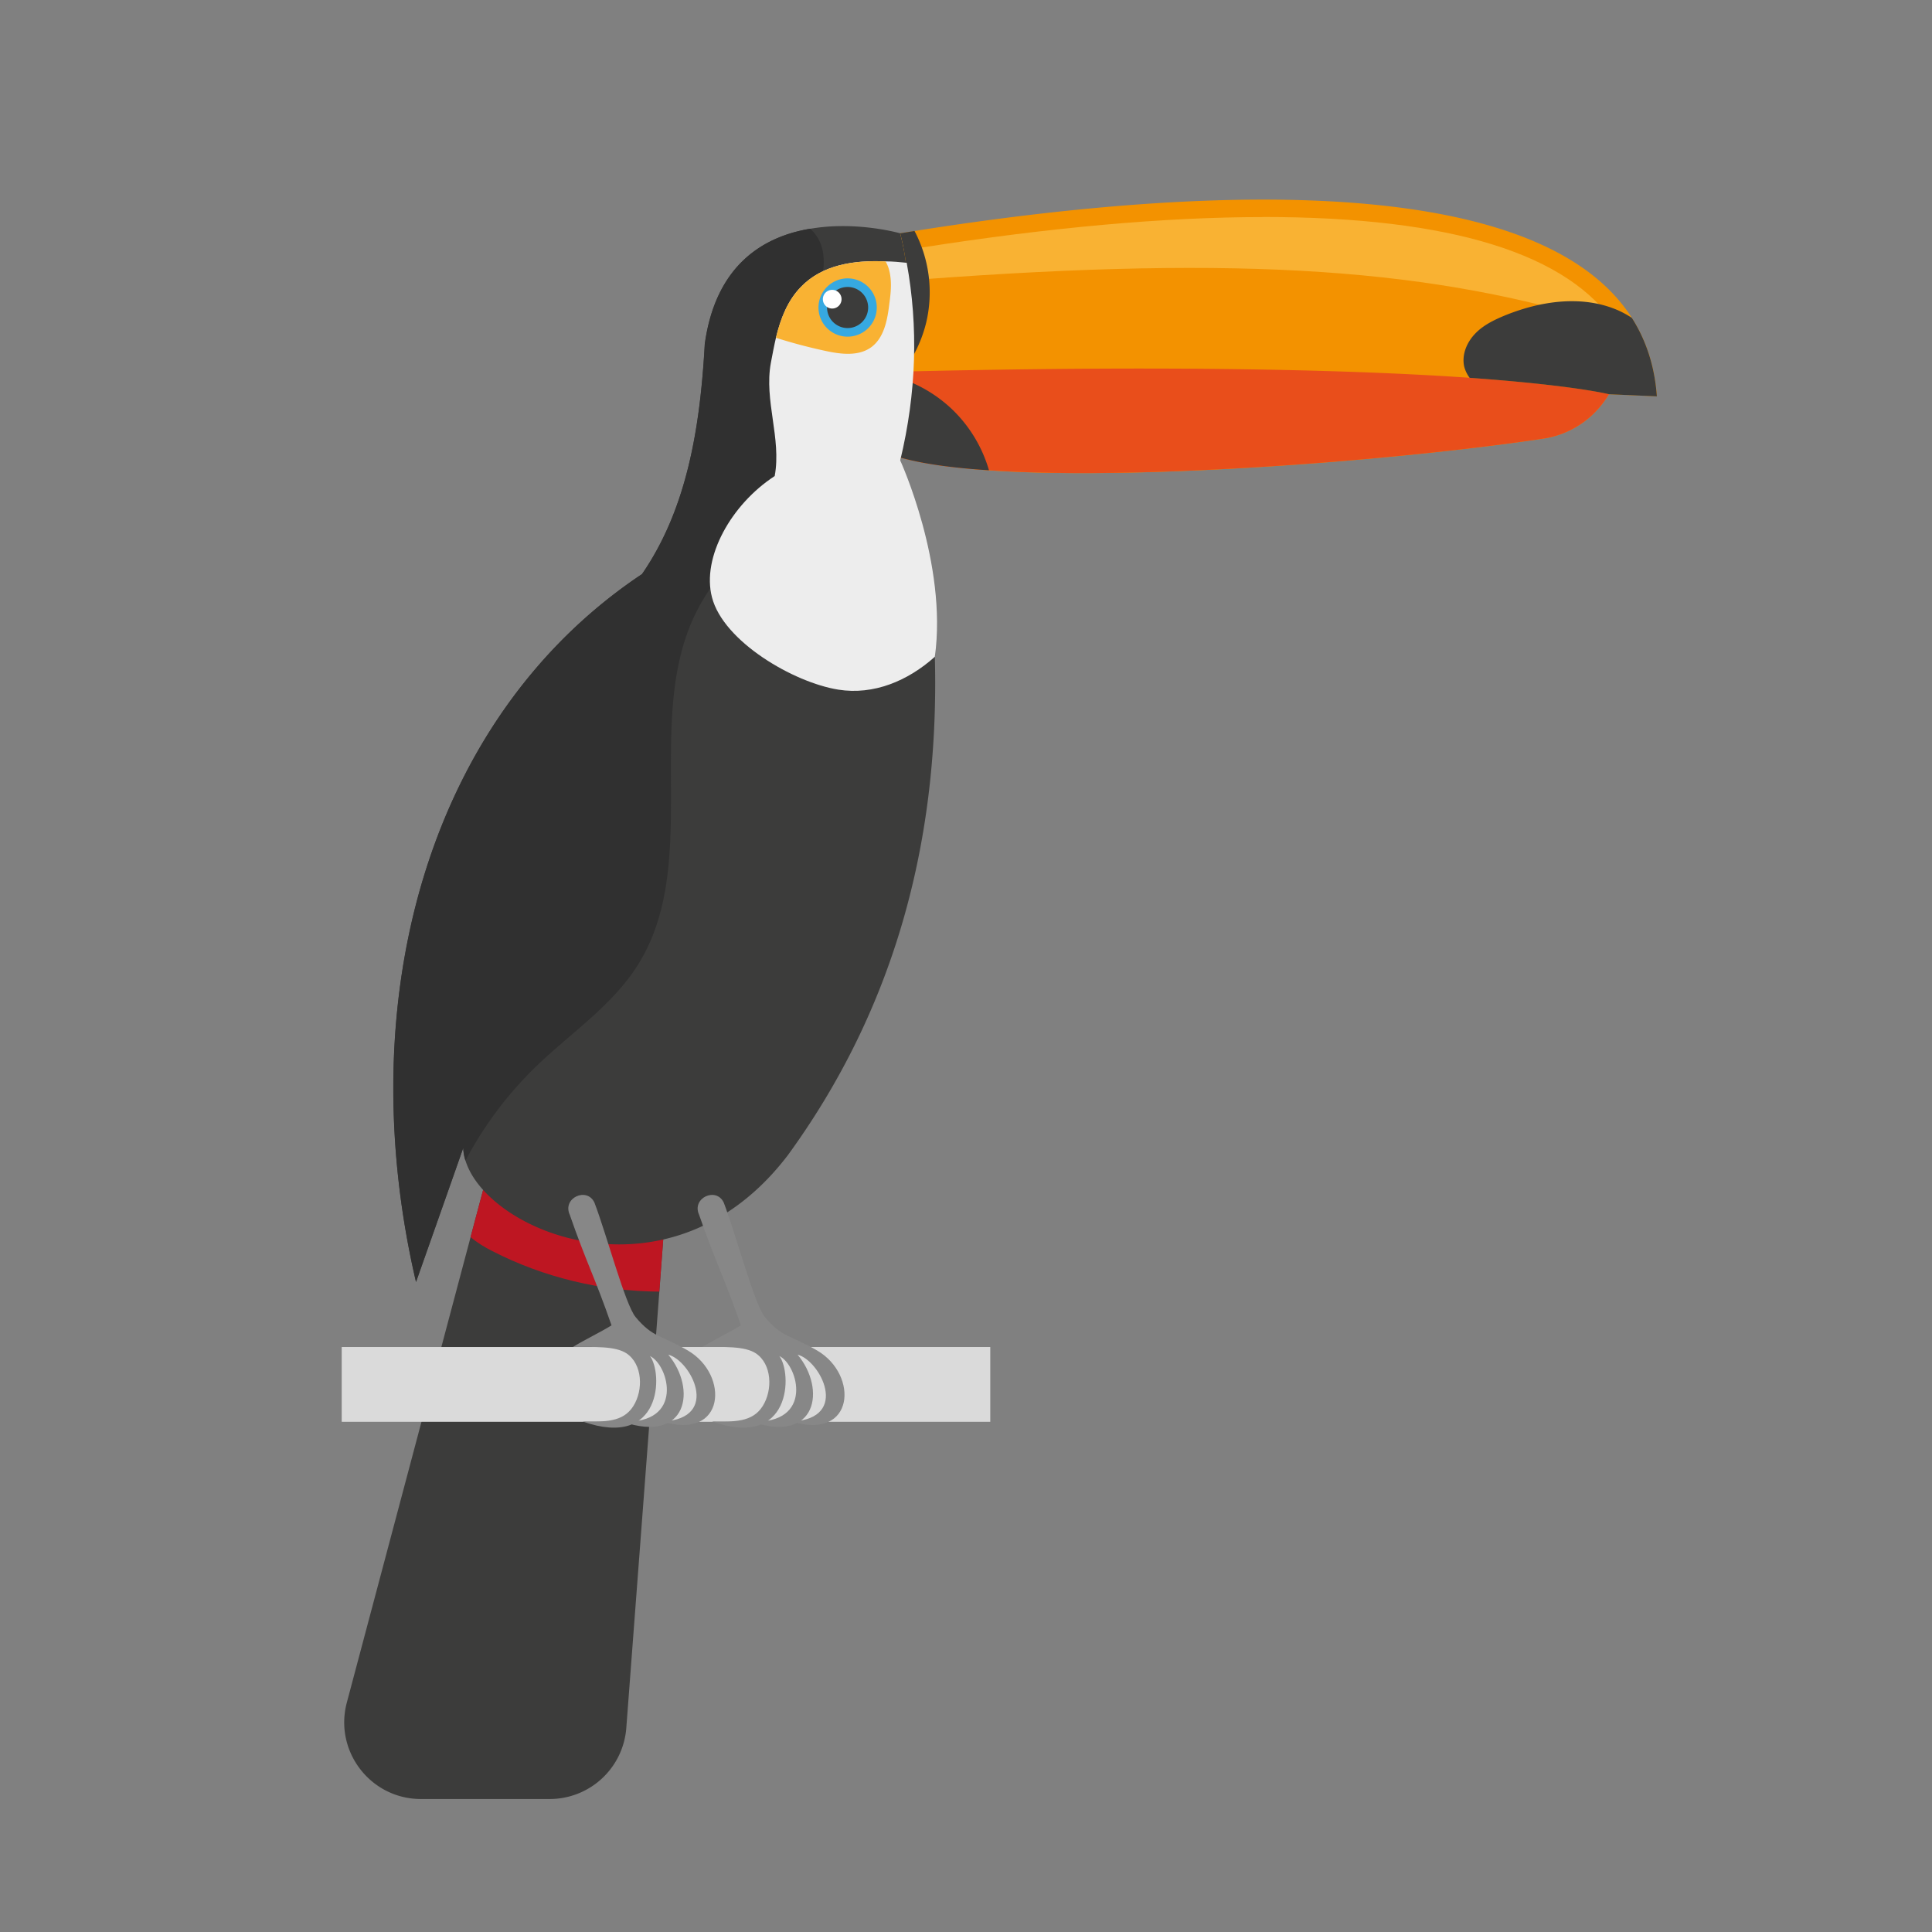 <svg width="48" height="48" xmlns="http://www.w3.org/2000/svg">
  <rect width="100%" height="100%" fill="#808080" stroke="none"/>
  <path d="M16.772 26.892l-.226 2.987-.165 2.21-.821 10.844a1.909 1.909 0 01-1.902 1.763H10.458c-1.251 0-2.163-1.186-1.841-2.397l3.075-11.565.478-1.798.542-2.045h4.061" fill="#3c3c3b"/>
  <path d="M16.546 29.88l-.165 2.21c-1.438-.008-2.875-.352-4.151-1.008-.187-.095-.378-.208-.539-.347l.478-1.798c.643-.204 1.368-.009 2.024.191l1.719.521c.217.065.434.13.634.23" fill="#be1622"/>
  <path d="M19.565 28.712c-2.892 3.782-7.439 1.928-7.999.126a1.164 1.164 0 01-.056-.317c-.143.413-1.173 3.331-1.173 3.331-.378-1.62-.564-3.239-.564-4.816 0-5.259 2.088-10.044 6.179-12.772 1.107-1.607 1.442-3.604 1.559-5.714.274-1.985 1.477-2.675 2.619-2.866 1.15-.2 2.236.113 2.236.113.061.243.113.486.161.734.291 1.594.243 3.231-.161 4.911l.725 2.823a25.57 25.57 0 01.135 2.054c.126 4.812-1.129 8.92-3.661 12.394" fill="#3c3c3b"/>
  <path d="M41.165 9.847l-1.19-.052-.009.009c-.039.07-.087.135-.135.2a2.273 2.273 0 01-1.49.894c-4.295.643-13.067 1.294-15.976.469l-.439-1.607-.138-.512c.781-.873.933-2.041.577-3.452.117-.018.235-.039.356-.057 5.355-.847 15.238-1.885 17.823 2.159.351.551.568 1.198.621 1.949" fill="#f39200"/>
  <path d="M31.384 5.393c-2.43 0-5.286.255-8.496.759.091.501.042.357 0 .79 7.994-.597 12.744-.283 17.27 1.169-1.171-1.805-4.107-2.72-8.773-2.72" fill="#f9b233"/>
  <path d="M39.975 9.795l-.008.009c-.039.07-.087.135-.135.2a2.273 2.273 0 01-1.49.894c-3.483.521-9.914 1.047-13.77.786-.899-.057-1.659-.161-2.207-.318l-.573-2.106-.004-.013c7.456-.191 12.029-.048 14.726.139 2.61.187 3.461.408 3.461.408" fill="#e94e1b"/>
  <path d="M23.012 8.01a3.305 3.305 0 01-1.086 1.75l-.138-.512c.781-.873.933-2.041.577-3.452.117-.018.235-.039.356-.057a3.268 3.268 0 01.291 2.271" fill="#3c3c3b"/>
  <path d="M24.572 11.684c-.899-.057-1.659-.161-2.207-.318l-.573-2.106a3.442 3.442 0 011.875.921 3.428 3.428 0 01.904 1.503m16.593-1.837l-1.19-.052s-.851-.221-3.461-.408a.819.819 0 01-.135-.278c-.065-.291.06-.595.265-.812.199-.213.473-.347.747-.46.877-.356 1.885-.508 2.762-.148.135.056.265.126.391.209.351.551.568 1.198.621 1.949" fill="#3c3c3b"/>
  <path d="M20.346 7.289c-.235.991-.474 1.985-.708 2.975-.238.999-.482 2.015-.999 2.905-.391.678-.934 1.264-1.299 1.958-1.407 2.679.117 6.275-1.489 8.841-.634 1.012-1.668 1.694-2.528 2.523a9.296 9.296 0 00-1.759 2.345 1.164 1.164 0 01-.056-.317c-.143.413-1.173 3.331-1.173 3.331-.378-1.62-.564-3.239-.564-4.816 0-5.259 2.088-10.044 6.179-12.772 1.107-1.607 1.442-3.604 1.559-5.714.274-1.985 1.477-2.675 2.619-2.866a1.001 1.001 0 01.226.295c.195.4.096.877-.009 1.311" fill="#303030"/>
  <path d="M23.225 16.318c-.669.599-1.52.956-2.397.816-1.116-.178-2.857-1.198-3.139-2.293-.261-.994.482-2.315 1.559-3.014.17-.947-.269-1.872-.096-2.814.039-.204.078-.417.126-.621.113-.469.287-.921.617-1.26.53-.552 1.311-.673 2.106-.638.174 0 .352.017.526.035.291 1.594.243 3.231-.161 4.911 0 0 1.178 2.568.86 4.877" fill="#ededed"/>
  <path d="M22.096 7.541c-.048.4-.126.847-.451 1.086-.318.23-.756.174-1.138.091a13.079 13.079 0 01-1.229-.326c.113-.469.287-.92.617-1.259.53-.552 1.311-.673 2.106-.638.065.109.1.23.117.352.035.231.009.465-.022.695" fill="#f9b233"/>
  <path d="M21.783 7.64a.724.724 0 11-1.448 0 .724.724 0 011.448 0" fill="#36a9e1"/>
  <path d="M21.569 7.64a.51.51 0 11-1.021 0 .51.51 0 011.021 0" fill="#3c3c3b"/>
  <path d="M20.908 7.433a.232.232 0 11-.464.001.232.232 0 01.464-.001" fill="#fff"/>
  <path d="M24.603 35.324H8.49v-1.858h16.113v1.858" fill="#dadada"/>
  <path d="M15.193 32.928c-.275.172-.683.365-.958.537.529 0 1.052-.025 1.329.158.399.265.426.91.169 1.314-.257.403-.711.387-1.26.379 1.988.702 1.995-1.205 1.676-1.625.468.224.869 1.696-.692 1.628 1.629.563 1.859-.807 1.147-1.662.55.136 1.323 1.581-.142 1.662 1.56.475 1.662-1.16.631-1.764-.659-.386-.869-.314-1.301-.832-.259-.311-.722-2.057-1.022-2.841-.183-.403-.809-.121-.613.302.417 1.201.62 1.542 1.036 2.743" fill="#878787"/>
  <path d="M18.408 32.928c-.275.172-.683.365-.958.537.529 0 1.052-.025 1.328.158.399.265.426.91.169 1.314-.257.403-.711.387-1.26.379 1.988.702 1.995-1.205 1.676-1.625.468.224.869 1.696-.692 1.628 1.628.563 1.859-.807 1.146-1.662.55.136 1.323 1.581-.142 1.662 1.561.475 1.662-1.16.63-1.764-.659-.386-.869-.314-1.301-.832-.259-.311-.722-2.057-1.021-2.841-.183-.403-.809-.121-.613.302.417 1.201.62 1.542 1.037 2.743" fill="#878787"/>
</svg>
